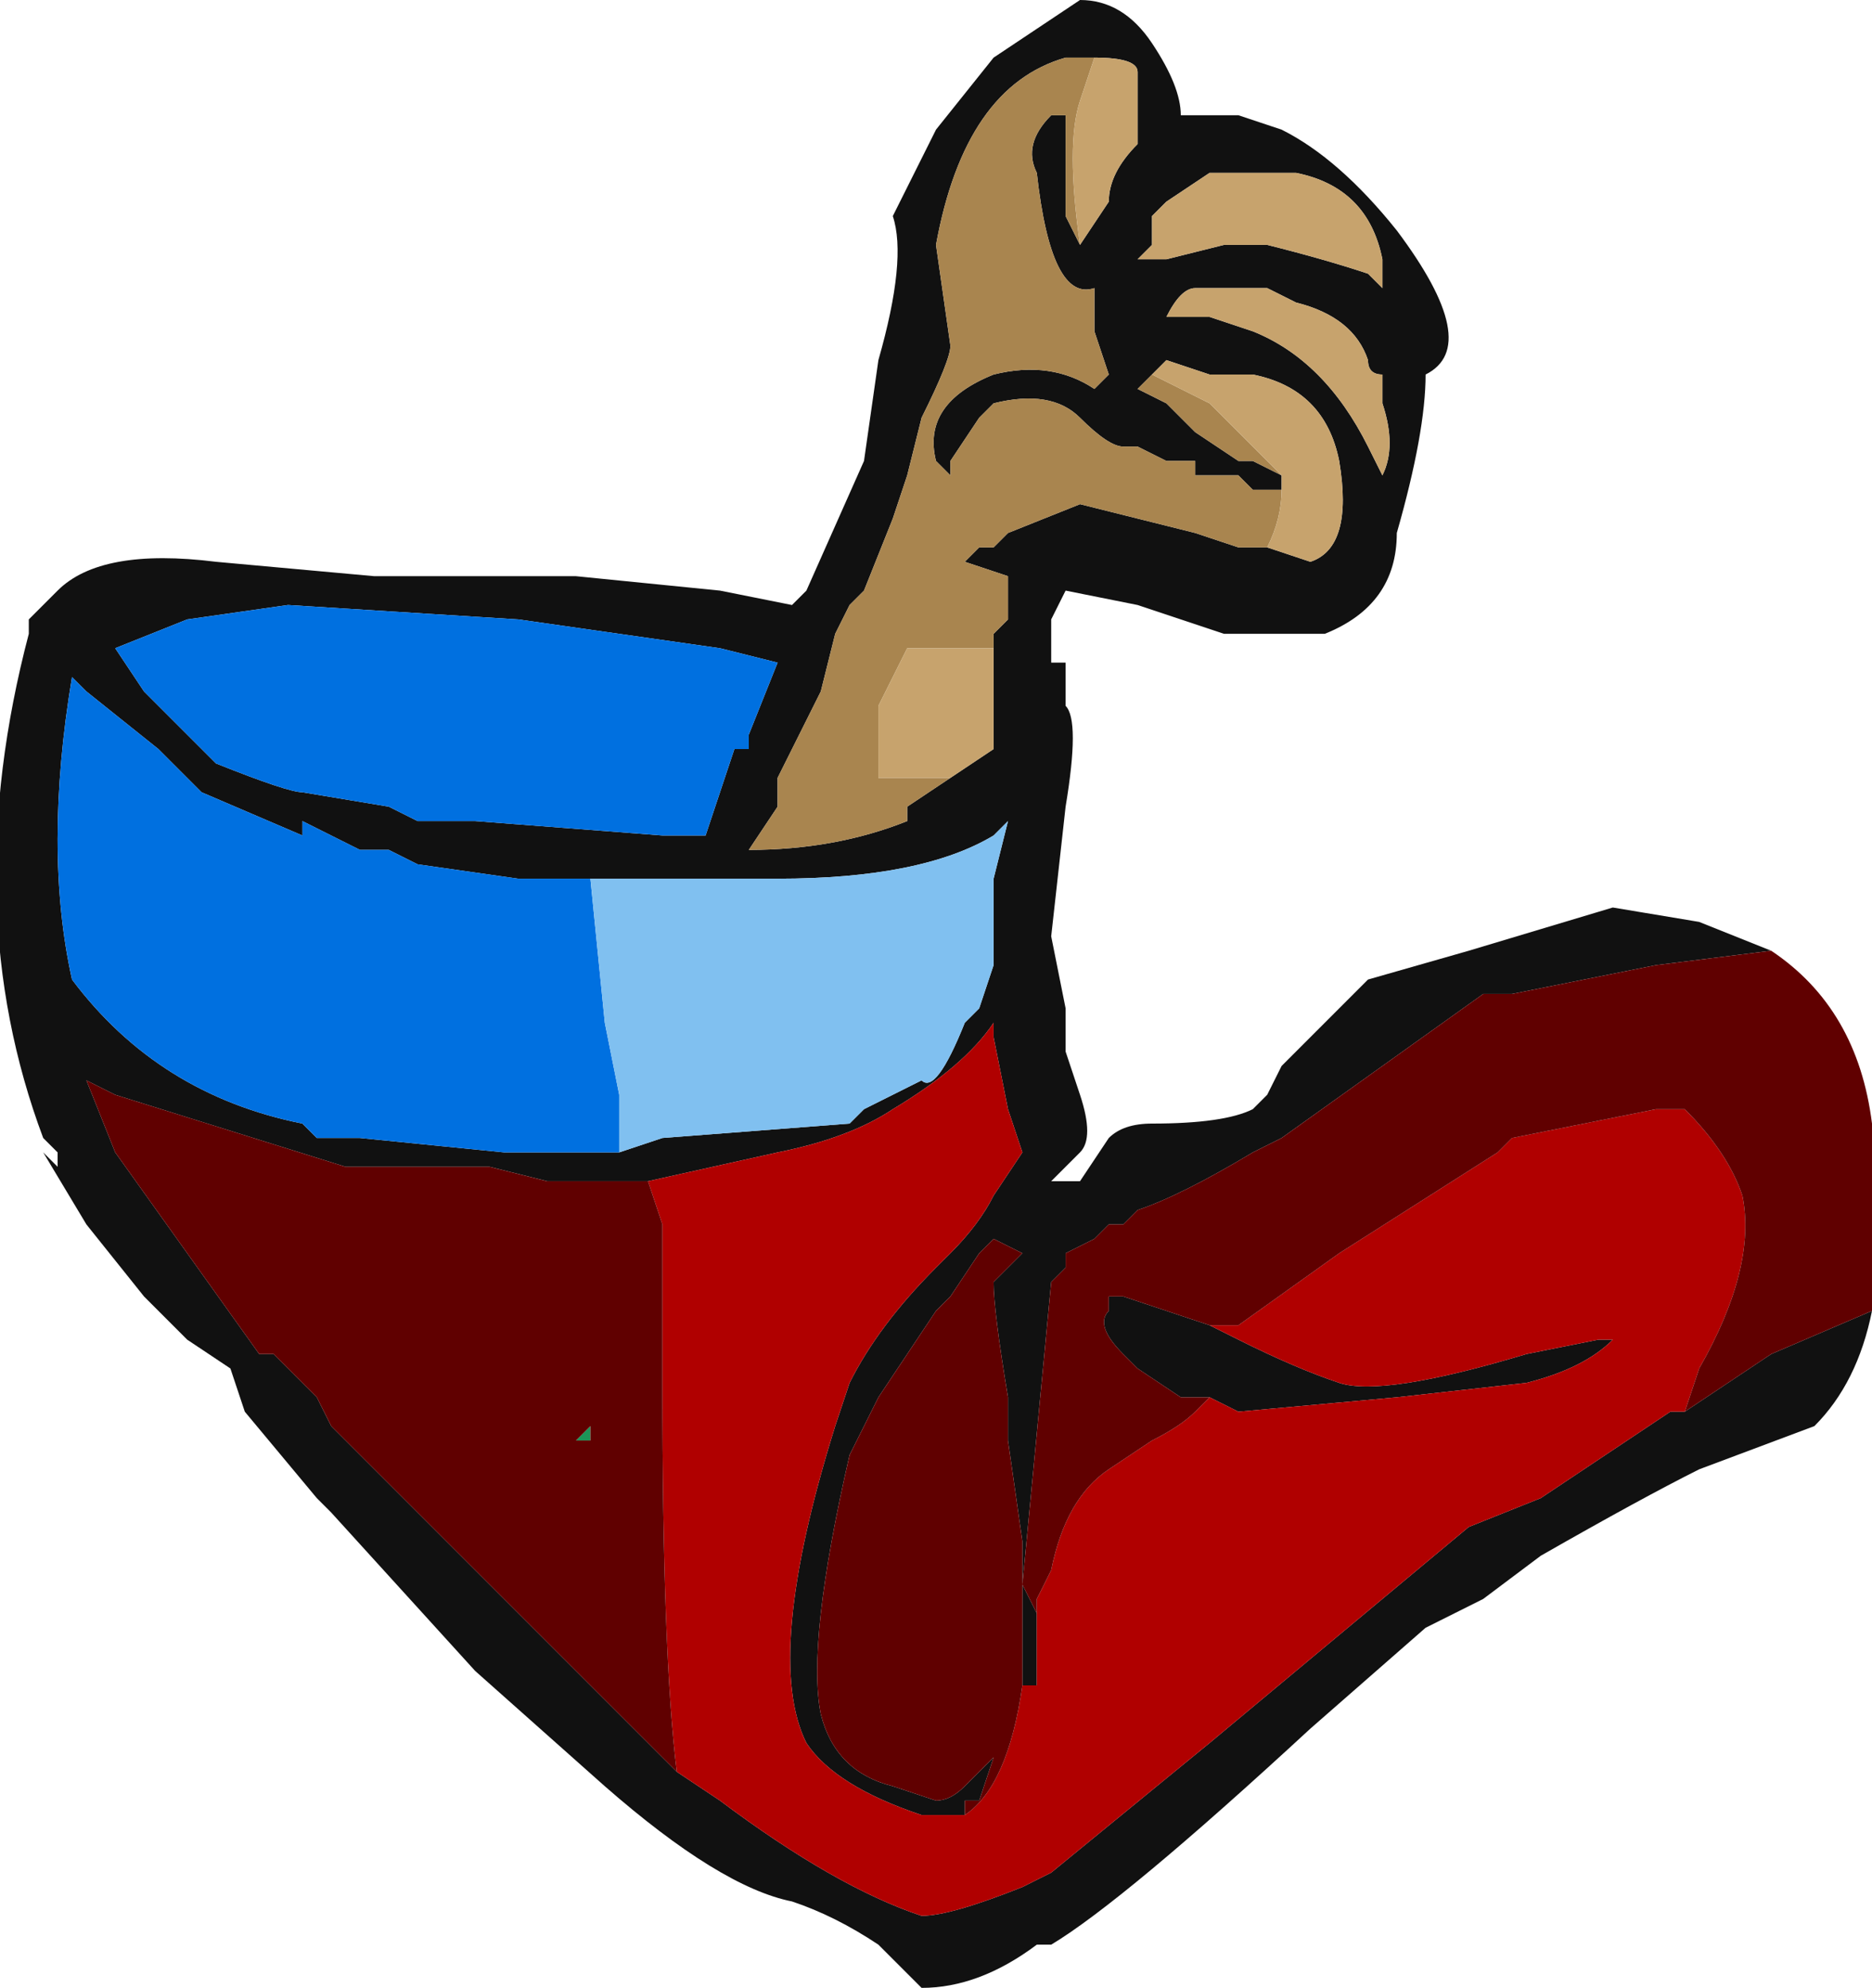<?xml version="1.0" encoding="UTF-8" standalone="no"?>
<svg xmlns:ffdec="https://www.free-decompiler.com/flash" xmlns:xlink="http://www.w3.org/1999/xlink" ffdec:objectType="shape" height="6.9px" width="6.5px" xmlns="http://www.w3.org/2000/svg">
  <g transform="matrix(1.0, 0.0, 0.0, 1.0, 4.35, 14.55)">
    <path d="M0.1 -13.95 L-0.15 -13.95 -0.3 -13.85 -0.35 -13.8 Q-0.35 -13.75 -0.35 -13.7 L-0.4 -13.65 -0.3 -13.65 -0.1 -13.7 0.05 -13.7 Q0.25 -13.65 0.4 -13.6 L0.45 -13.55 0.45 -13.65 Q0.4 -13.9 0.15 -13.95 L0.1 -13.95 M0.05 -13.55 L-0.2 -13.55 Q-0.25 -13.55 -0.3 -13.45 L-0.15 -13.45 0.0 -13.4 Q0.25 -13.3 0.4 -13.0 L0.45 -12.9 Q0.5 -13.0 0.45 -13.15 L0.45 -13.25 Q0.4 -13.25 0.4 -13.3 0.35 -13.45 0.15 -13.5 L0.05 -13.55 M2.15 -10.0 Q2.1 -9.75 1.95 -9.6 L1.55 -9.45 Q1.35 -9.35 1.0 -9.15 L0.8 -9.0 0.6 -8.9 0.2 -8.55 Q-0.45 -7.95 -0.7 -7.8 L-0.75 -7.8 Q-0.95 -7.65 -1.15 -7.65 L-1.3 -7.8 Q-1.45 -7.9 -1.6 -7.95 -1.85 -8.0 -2.25 -8.35 L-2.7 -8.75 -3.2 -9.3 -3.25 -9.35 -3.5 -9.65 -3.55 -9.8 -3.7 -9.9 -3.85 -10.05 -4.05 -10.3 -4.2 -10.55 -4.15 -10.5 -4.15 -10.55 -4.2 -10.6 Q-4.5 -11.4 -4.25 -12.35 L-4.25 -12.4 -4.15 -12.5 Q-4.0 -12.65 -3.6 -12.6 L-3.05 -12.55 -2.35 -12.55 -1.85 -12.5 -1.6 -12.45 -1.55 -12.5 -1.35 -12.95 -1.3 -13.3 Q-1.2 -13.65 -1.25 -13.8 L-1.1 -14.1 -0.9 -14.35 -0.6 -14.55 Q-0.45 -14.55 -0.35 -14.4 -0.25 -14.25 -0.25 -14.15 L-0.05 -14.15 0.1 -14.1 Q0.3 -14.0 0.5 -13.75 0.8 -13.35 0.6 -13.25 0.6 -13.05 0.5 -12.7 0.5 -12.45 0.25 -12.35 0.1 -12.35 -0.1 -12.35 L-0.4 -12.45 -0.65 -12.5 -0.7 -12.4 -0.7 -12.25 -0.65 -12.25 -0.65 -12.1 Q-0.6 -12.05 -0.65 -11.75 L-0.7 -11.3 -0.65 -11.05 -0.65 -10.9 -0.6 -10.75 Q-0.55 -10.6 -0.6 -10.55 L-0.7 -10.45 -0.6 -10.45 -0.5 -10.6 Q-0.45 -10.65 -0.35 -10.65 -0.1 -10.65 0.0 -10.7 L0.05 -10.75 0.1 -10.85 0.4 -11.15 0.75 -11.25 1.25 -11.4 1.55 -11.35 1.8 -11.25 1.4 -11.2 0.9 -11.1 0.8 -11.1 0.1 -10.6 0.0 -10.55 Q-0.25 -10.4 -0.4 -10.35 L-0.45 -10.3 -0.5 -10.3 -0.55 -10.25 -0.65 -10.2 -0.65 -10.15 -0.7 -10.1 -0.8 -9.05 -0.75 -8.95 -0.75 -8.7 -0.8 -8.7 -0.8 -9.2 -0.85 -9.55 -0.85 -9.7 Q-0.9 -10.0 -0.9 -10.1 L-0.8 -10.2 -0.9 -10.25 -0.95 -10.2 -1.05 -10.05 -1.1 -10.0 -1.3 -9.7 -1.4 -9.5 Q-1.55 -8.85 -1.5 -8.6 -1.45 -8.4 -1.25 -8.35 L-1.1 -8.3 Q-1.05 -8.3 -1.0 -8.35 L-0.9 -8.45 -0.95 -8.3 -1.0 -8.3 -1.0 -8.25 -1.15 -8.25 Q-1.45 -8.35 -1.55 -8.5 -1.7 -8.8 -1.45 -9.6 L-1.4 -9.75 Q-1.3 -9.95 -1.1 -10.15 L-1.05 -10.2 Q-0.95 -10.3 -0.9 -10.4 L-0.8 -10.55 -0.85 -10.7 -0.9 -10.95 -0.9 -11.0 Q-1.0 -10.85 -1.25 -10.7 -1.4 -10.6 -1.65 -10.55 L-2.1 -10.45 -2.45 -10.45 -2.65 -10.5 -3.15 -10.5 -3.95 -10.75 -4.05 -10.8 -3.95 -10.55 -3.45 -9.85 -3.4 -9.85 -3.25 -9.7 -3.2 -9.6 -2.0 -8.4 -1.85 -8.3 Q-1.45 -8.0 -1.15 -7.9 -1.05 -7.9 -0.8 -8.0 L-0.7 -8.05 -0.15 -8.5 0.75 -9.25 1.0 -9.35 1.45 -9.65 1.5 -9.65 1.8 -9.85 2.15 -10.0 M0.05 -12.65 L0.2 -12.6 Q0.35 -12.65 0.3 -12.95 0.25 -13.2 0.0 -13.25 L-0.15 -13.25 -0.3 -13.3 -0.35 -13.25 -0.4 -13.2 -0.3 -13.15 -0.2 -13.05 -0.05 -12.95 0.0 -12.95 0.1 -12.9 0.1 -12.85 0.0 -12.85 -0.05 -12.9 -0.2 -12.9 -0.2 -12.95 -0.3 -12.95 -0.4 -13.0 -0.45 -13.0 Q-0.5 -13.0 -0.6 -13.1 -0.7 -13.2 -0.9 -13.15 L-0.95 -13.1 -1.05 -12.95 -1.05 -12.9 -1.1 -12.95 Q-1.15 -13.15 -0.9 -13.25 -0.7 -13.3 -0.55 -13.2 L-0.5 -13.25 -0.55 -13.4 -0.55 -13.55 Q-0.7 -13.5 -0.75 -13.95 -0.8 -14.05 -0.7 -14.15 L-0.65 -14.15 -0.65 -13.8 -0.6 -13.7 -0.5 -13.85 Q-0.5 -13.95 -0.4 -14.05 L-0.4 -14.3 Q-0.4 -14.35 -0.55 -14.35 L-0.65 -14.35 Q-1.0 -14.25 -1.1 -13.7 L-1.05 -13.35 Q-1.05 -13.3 -1.15 -13.1 L-1.2 -12.9 -1.25 -12.75 -1.35 -12.5 -1.4 -12.45 -1.45 -12.35 -1.5 -12.15 -1.65 -11.85 -1.65 -11.75 -1.75 -11.6 Q-1.45 -11.6 -1.2 -11.7 L-1.2 -11.75 -1.05 -11.85 -0.9 -11.95 -0.9 -12.3 -0.9 -12.35 -0.85 -12.4 -0.85 -12.55 -1.0 -12.6 -0.95 -12.65 -0.9 -12.65 -0.85 -12.7 -0.6 -12.8 -0.2 -12.7 -0.05 -12.65 0.05 -12.65 M-0.15 -9.95 L-0.05 -9.9 Q0.15 -9.8 0.3 -9.75 0.45 -9.7 0.95 -9.85 L1.2 -9.9 1.25 -9.9 Q1.15 -9.8 0.95 -9.75 L0.5 -9.7 -0.05 -9.65 -0.15 -9.7 -0.25 -9.7 -0.4 -9.8 -0.45 -9.85 Q-0.55 -9.95 -0.5 -10.0 L-0.5 -10.05 -0.45 -10.05 -0.15 -9.95 M-1.75 -12.0 L-1.65 -12.25 -1.85 -12.3 -2.55 -12.4 -3.35 -12.45 -3.7 -12.4 -3.95 -12.3 -3.85 -12.15 -3.6 -11.9 Q-3.35 -11.8 -3.3 -11.8 L-3.0 -11.75 -2.9 -11.7 -2.7 -11.7 -2.05 -11.65 -1.9 -11.65 -1.8 -11.95 -1.75 -11.95 -1.75 -12.0 M-2.3 -11.5 L-2.55 -11.5 -2.9 -11.55 -3.0 -11.6 -3.1 -11.6 -3.3 -11.7 -3.3 -11.65 -3.65 -11.8 -3.8 -11.95 -4.05 -12.15 -4.1 -12.2 Q-4.2 -11.6 -4.1 -11.15 -3.8 -10.75 -3.3 -10.65 L-3.25 -10.6 -3.1 -10.6 -2.6 -10.55 -2.2 -10.55 -2.05 -10.6 -1.4 -10.65 -1.35 -10.7 -1.15 -10.8 Q-1.1 -10.75 -1.0 -11.0 L-0.95 -11.05 -0.9 -11.2 -0.9 -11.5 -0.85 -11.7 -0.9 -11.65 Q-1.15 -11.5 -1.65 -11.5 L-2.3 -11.5" fill="#111111" fill-rule="evenodd" stroke="none"/>
    <path d="M-2.35 -9.55 L-2.3 -9.6 -2.3 -9.55 -2.35 -9.55" fill="#1c9558" fill-rule="evenodd" stroke="none"/>
    <path d="M0.05 -12.65 L-0.05 -12.65 -0.2 -12.7 -0.6 -12.8 -0.85 -12.7 -0.9 -12.65 -0.95 -12.65 -1.0 -12.6 -0.85 -12.55 -0.85 -12.4 -0.9 -12.35 -0.9 -12.3 -1.2 -12.3 -1.3 -12.1 -1.3 -11.85 -1.05 -11.85 -1.2 -11.75 -1.2 -11.7 Q-1.45 -11.6 -1.75 -11.6 L-1.65 -11.75 -1.65 -11.85 -1.5 -12.15 -1.45 -12.35 -1.4 -12.45 -1.35 -12.5 -1.25 -12.75 -1.2 -12.9 -1.15 -13.1 Q-1.05 -13.3 -1.05 -13.35 L-1.1 -13.7 Q-1.0 -14.25 -0.65 -14.35 L-0.55 -14.35 -0.6 -14.2 Q-0.65 -14.05 -0.6 -13.7 L-0.65 -13.8 -0.65 -14.15 -0.7 -14.15 Q-0.8 -14.05 -0.75 -13.95 -0.7 -13.5 -0.55 -13.55 L-0.55 -13.4 -0.5 -13.25 -0.55 -13.2 Q-0.7 -13.3 -0.9 -13.25 -1.15 -13.15 -1.1 -12.95 L-1.05 -12.9 -1.05 -12.95 -0.95 -13.1 -0.9 -13.15 Q-0.7 -13.2 -0.6 -13.1 -0.5 -13.0 -0.45 -13.0 L-0.4 -13.0 -0.3 -12.95 -0.2 -12.95 -0.2 -12.9 -0.05 -12.9 0.0 -12.85 0.1 -12.85 Q0.1 -12.75 0.05 -12.65 M0.1 -12.9 L0.0 -12.95 -0.05 -12.95 -0.2 -13.05 -0.3 -13.15 -0.4 -13.2 -0.35 -13.25 -0.15 -13.15 0.1 -12.9" fill="#a9854f" fill-rule="evenodd" stroke="none"/>
    <path d="M0.05 -13.55 L0.15 -13.5 Q0.35 -13.45 0.4 -13.3 0.4 -13.25 0.45 -13.25 L0.45 -13.15 Q0.5 -13.0 0.45 -12.9 L0.4 -13.0 Q0.25 -13.3 0.0 -13.4 L-0.15 -13.45 -0.3 -13.45 Q-0.25 -13.55 -0.2 -13.55 L0.05 -13.55 M0.1 -13.95 L0.15 -13.95 Q0.4 -13.9 0.45 -13.65 L0.45 -13.55 0.4 -13.6 Q0.25 -13.65 0.05 -13.7 L-0.1 -13.7 -0.3 -13.65 -0.4 -13.65 -0.35 -13.7 Q-0.35 -13.75 -0.35 -13.8 L-0.3 -13.85 -0.15 -13.95 0.1 -13.95 M-0.35 -13.25 L-0.3 -13.3 -0.15 -13.25 0.0 -13.25 Q0.25 -13.2 0.3 -12.95 0.35 -12.65 0.2 -12.6 L0.05 -12.65 Q0.1 -12.75 0.1 -12.85 L0.1 -12.9 -0.15 -13.15 -0.35 -13.25 M-0.9 -12.3 L-0.9 -11.95 -1.05 -11.85 -1.3 -11.85 -1.3 -12.1 -1.2 -12.3 -0.9 -12.3 M-0.55 -14.35 Q-0.4 -14.35 -0.4 -14.3 L-0.4 -14.05 Q-0.5 -13.95 -0.5 -13.85 L-0.6 -13.7 Q-0.65 -14.05 -0.6 -14.2 L-0.55 -14.35" fill="#c7a36d" fill-rule="evenodd" stroke="none"/>
    <path d="M-2.2 -10.55 L-2.6 -10.55 -3.1 -10.6 -3.25 -10.6 -3.3 -10.65 Q-3.8 -10.75 -4.1 -11.15 -4.2 -11.6 -4.1 -12.2 L-4.05 -12.15 -3.8 -11.95 -3.65 -11.8 -3.3 -11.65 -3.3 -11.7 -3.1 -11.6 -3.0 -11.6 -2.9 -11.55 -2.55 -11.5 -2.3 -11.5 -2.25 -11.0 -2.2 -10.75 -2.2 -10.55 M-1.75 -12.0 L-1.75 -11.95 -1.8 -11.95 -1.9 -11.65 -2.05 -11.65 -2.7 -11.7 -2.9 -11.7 -3.0 -11.75 -3.3 -11.8 Q-3.35 -11.8 -3.6 -11.9 L-3.85 -12.15 -3.95 -12.3 -3.7 -12.4 -3.35 -12.45 -2.55 -12.4 -1.85 -12.3 -1.65 -12.25 -1.75 -12.0" fill="#0070e0" fill-rule="evenodd" stroke="none"/>
    <path d="M-2.2 -10.55 L-2.2 -10.75 -2.25 -11.0 -2.3 -11.5 -1.65 -11.5 Q-1.15 -11.5 -0.9 -11.65 L-0.85 -11.7 -0.9 -11.5 -0.9 -11.2 -0.95 -11.05 -1.0 -11.0 Q-1.1 -10.75 -1.15 -10.8 L-1.35 -10.7 -1.4 -10.65 -2.05 -10.6 -2.2 -10.55" fill="#80c0f0" fill-rule="evenodd" stroke="none"/>
    <path d="M1.5 -9.65 L1.45 -9.65 1.0 -9.35 0.75 -9.25 -0.15 -8.5 -0.7 -8.05 -0.8 -8.0 Q-1.05 -7.9 -1.15 -7.9 -1.45 -8.0 -1.85 -8.3 L-2.0 -8.4 Q-2.05 -8.8 -2.05 -9.75 L-2.05 -10.3 -2.1 -10.45 -1.65 -10.55 Q-1.4 -10.6 -1.25 -10.7 -1.0 -10.85 -0.9 -11.0 L-0.9 -10.95 -0.85 -10.7 -0.8 -10.55 -0.9 -10.4 Q-0.95 -10.3 -1.05 -10.2 L-1.1 -10.15 Q-1.3 -9.95 -1.4 -9.75 L-1.45 -9.6 Q-1.7 -8.8 -1.55 -8.5 -1.45 -8.35 -1.15 -8.25 L-1.0 -8.25 Q-0.85 -8.35 -0.8 -8.7 L-0.75 -8.7 -0.75 -8.95 -0.75 -9.0 -0.7 -9.1 Q-0.65 -9.35 -0.5 -9.45 L-0.35 -9.55 Q-0.25 -9.6 -0.2 -9.65 L-0.15 -9.7 -0.05 -9.65 0.5 -9.7 0.95 -9.75 Q1.15 -9.8 1.25 -9.9 L1.2 -9.9 0.95 -9.85 Q0.45 -9.7 0.3 -9.75 0.15 -9.8 -0.05 -9.9 L-0.15 -9.95 -0.05 -9.95 0.3 -10.2 0.85 -10.55 0.9 -10.6 1.4 -10.7 1.5 -10.7 Q1.65 -10.55 1.7 -10.4 1.75 -10.15 1.55 -9.8 L1.5 -9.65" fill="#b00000" fill-rule="evenodd" stroke="none"/>
    <path d="M1.8 -11.25 Q2.1 -11.05 2.15 -10.65 L2.15 -10.5 Q2.15 -10.2 2.15 -10.0 L1.8 -9.85 1.5 -9.65 1.55 -9.8 Q1.75 -10.15 1.7 -10.4 1.65 -10.55 1.5 -10.7 L1.4 -10.7 0.9 -10.6 0.85 -10.55 0.3 -10.2 -0.05 -9.95 -0.15 -9.95 -0.45 -10.05 -0.5 -10.05 -0.5 -10.0 Q-0.55 -9.95 -0.45 -9.85 L-0.4 -9.8 -0.25 -9.7 -0.15 -9.7 -0.2 -9.65 Q-0.25 -9.6 -0.35 -9.55 L-0.5 -9.45 Q-0.65 -9.35 -0.7 -9.1 L-0.75 -9.0 -0.75 -8.95 -0.8 -9.05 -0.7 -10.1 -0.65 -10.15 -0.65 -10.2 -0.55 -10.25 -0.5 -10.3 -0.45 -10.3 -0.4 -10.35 Q-0.25 -10.4 0.0 -10.55 L0.1 -10.6 0.8 -11.1 0.9 -11.1 1.4 -11.2 1.8 -11.25 M-2.0 -8.4 L-3.2 -9.6 -3.25 -9.7 -3.4 -9.85 -3.45 -9.85 -3.95 -10.55 -4.05 -10.8 -3.95 -10.75 -3.15 -10.5 -2.65 -10.5 -2.45 -10.45 -2.1 -10.45 -2.05 -10.3 -2.05 -9.75 Q-2.05 -8.8 -2.0 -8.4 M-1.0 -8.25 L-1.0 -8.3 -0.95 -8.3 -0.9 -8.45 -1.0 -8.35 Q-1.05 -8.3 -1.1 -8.3 L-1.25 -8.35 Q-1.45 -8.4 -1.5 -8.6 -1.55 -8.85 -1.4 -9.5 L-1.3 -9.7 -1.1 -10.0 -1.05 -10.05 -0.95 -10.2 -0.9 -10.25 -0.8 -10.2 -0.9 -10.1 Q-0.9 -10.0 -0.85 -9.7 L-0.85 -9.55 -0.8 -9.2 -0.8 -8.7 Q-0.85 -8.35 -1.0 -8.25 M-2.35 -9.55 L-2.3 -9.55 -2.3 -9.6 -2.35 -9.55" fill="#600000" fill-rule="evenodd" stroke="none"/>
  </g>
</svg>
